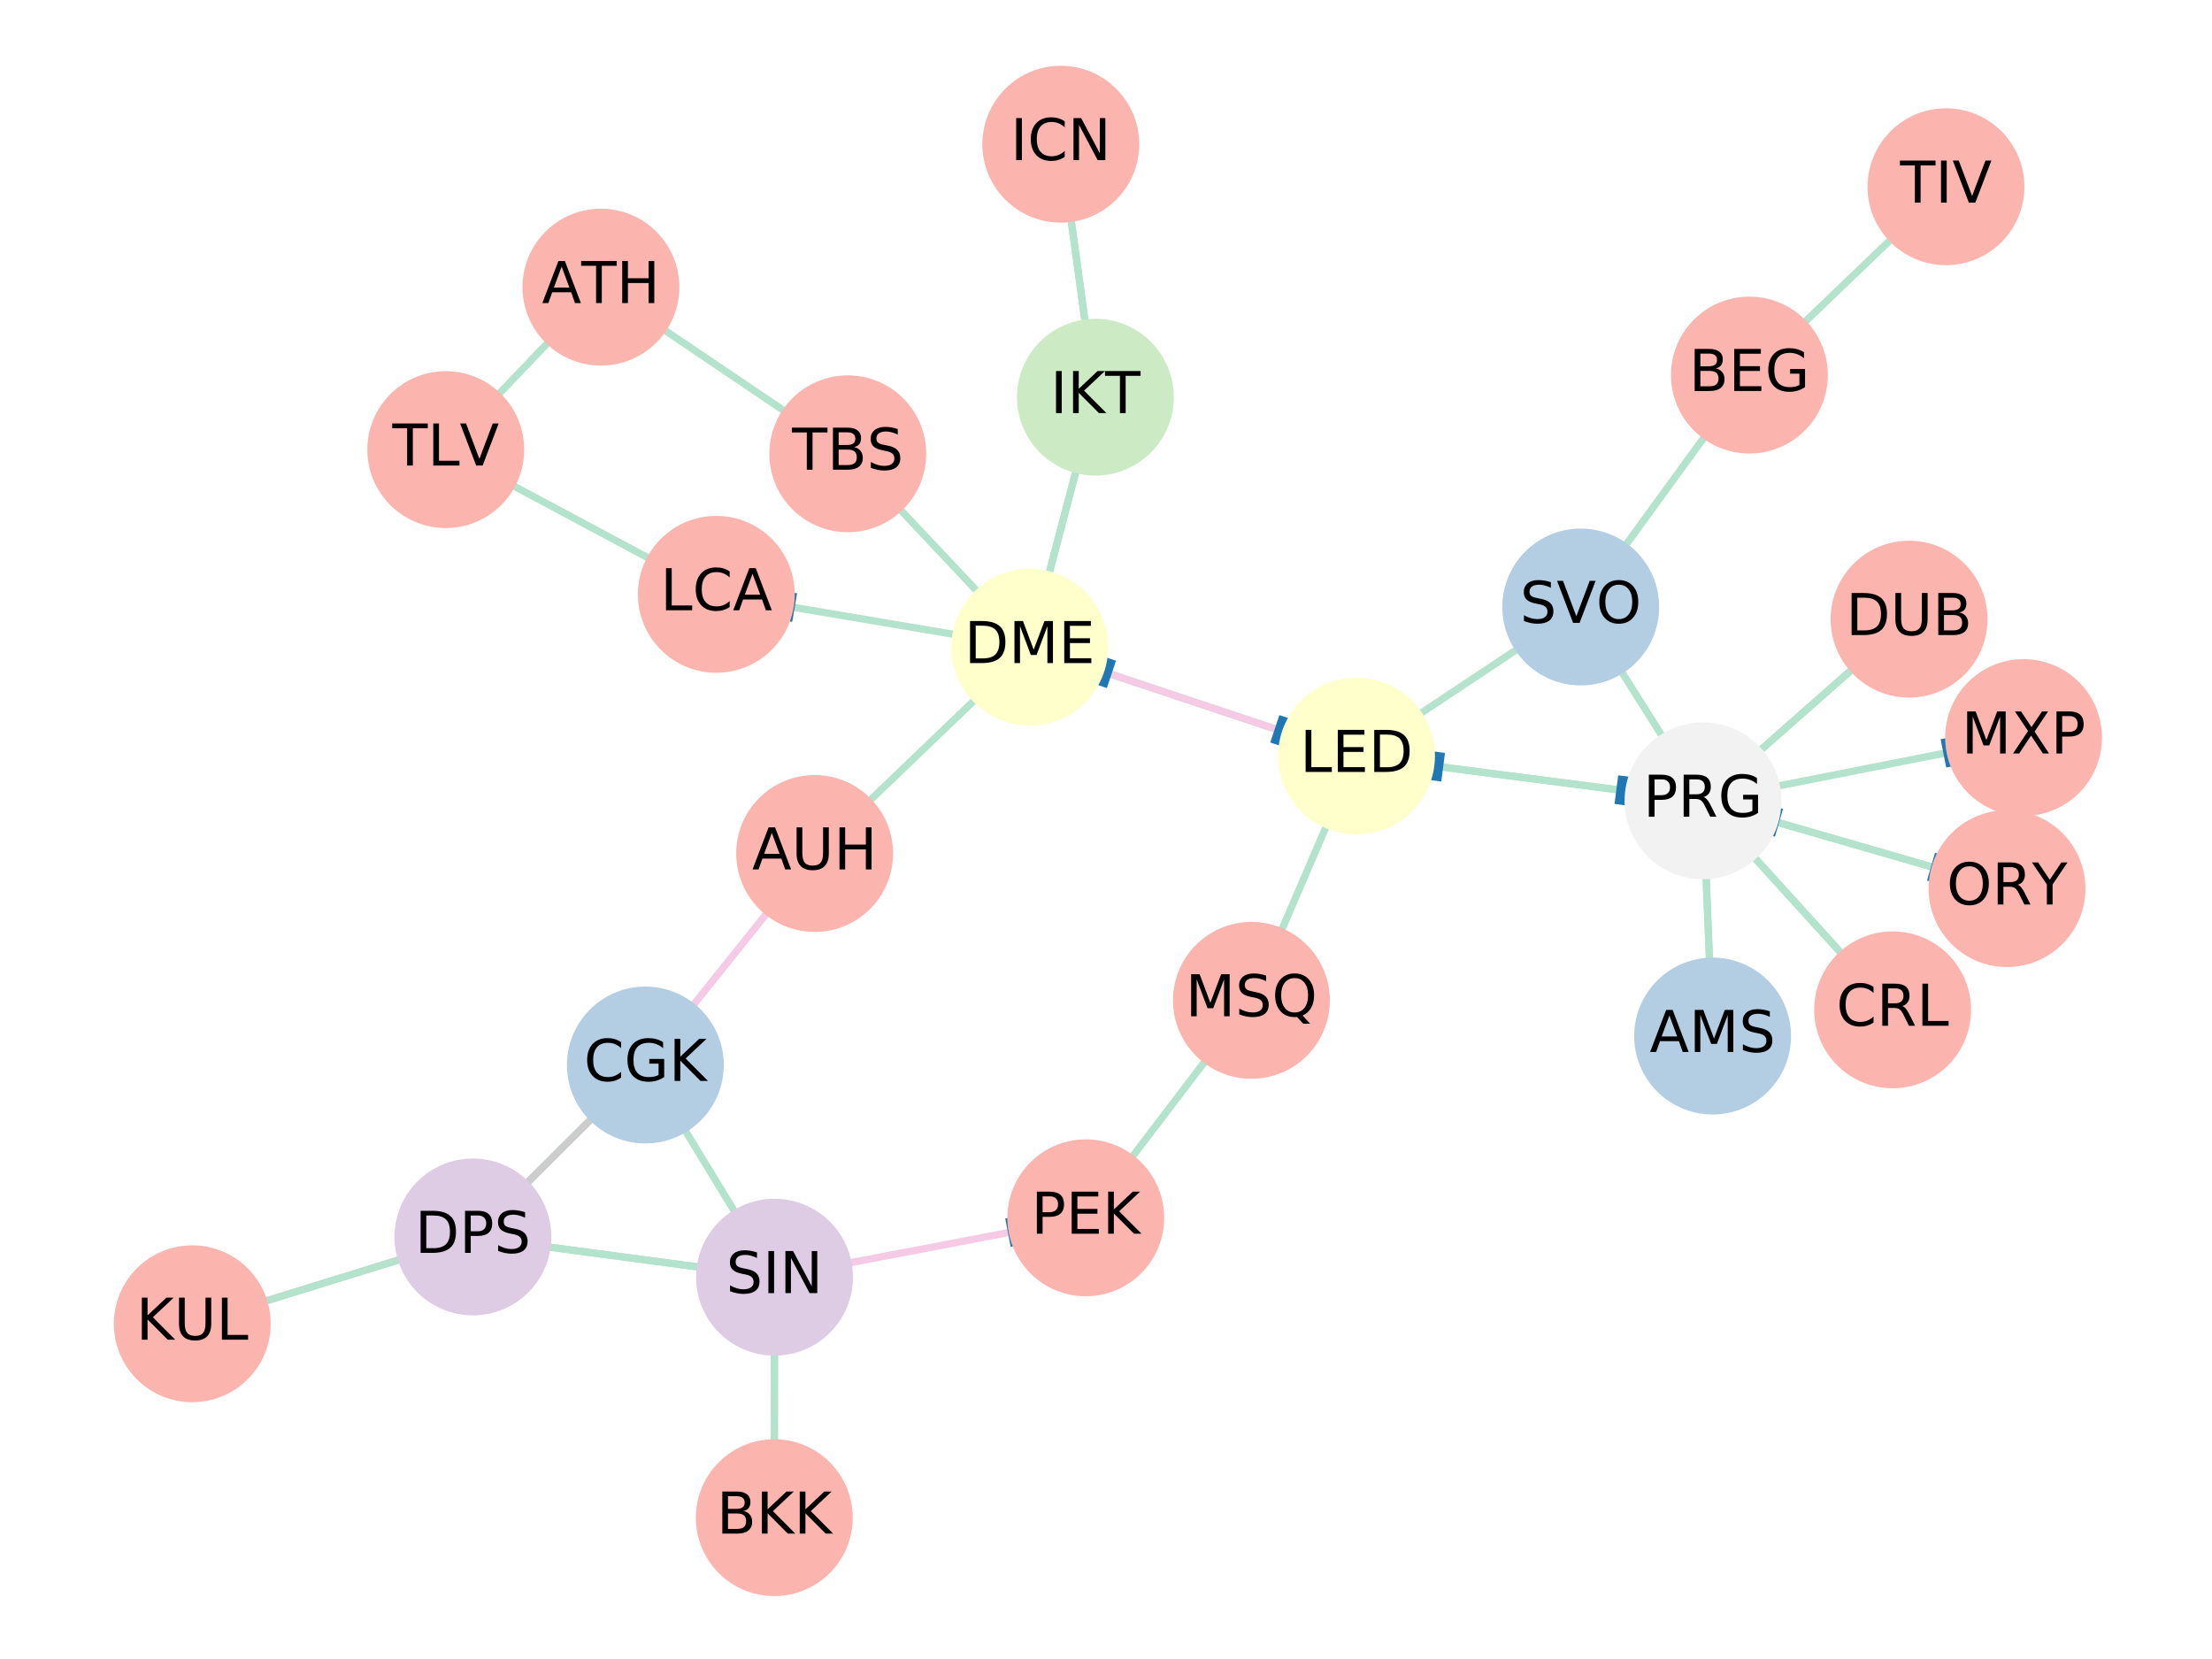 <svg xmlns="http://www.w3.org/2000/svg" xmlns:xlink="http://www.w3.org/1999/xlink" width="460pt" height="460" version="1.1" viewBox="0 0 460 345"><defs><style type="text/css">*{stroke-linecap:butt;stroke-linejoin:round}</style></defs><g id="figure_1"><g id="patch_1"><path d="M 0 345.6 L 460.8 345.6 L 460.8 0 L 0 0 z" style="fill:#fff"/></g><g id="axes_1"><g id="LineCollection_1"><path d="M 363.798 77.999 L 328.726 126.228" clip-path="url(#p36a691249e)" style="fill:none;stroke:#b3e2cd;stroke-width:1.5"/><path d="M 214.136 134.582 L 169.412 177.49" clip-path="url(#p36a691249e)" style="fill:none;stroke:#b3e2cd;stroke-width:1.5"/><path d="M 214.136 134.582 L 227.792 82.597" clip-path="url(#p36a691249e)" style="fill:none;stroke:#b3e2cd;stroke-width:1.5"/><path d="M 214.136 134.582 L 148.961 123.595" clip-path="url(#p36a691249e)" style="fill:none;stroke:#b3e2cd;stroke-width:1.5"/><path d="M 214.136 134.582 L 282.095 157.22" clip-path="url(#p36a691249e)" style="fill:none;stroke:#b3e2cd;stroke-width:1.5"/><path d="M 161.067 265.6 L 225.795 253.252" clip-path="url(#p36a691249e)" style="fill:none;stroke:#f4cae4;stroke-width:1.5"/><path d="M 161.067 265.6 L 98.339 257.231" clip-path="url(#p36a691249e)" style="fill:none;stroke:#b3e2cd;stroke-width:1.5"/><path d="M 161.067 265.6 L 161.019 315.61" clip-path="url(#p36a691249e)" style="fill:none;stroke:#b3e2cd;stroke-width:1.5"/><path d="M 397.005 128.758 L 354.147 166.539" clip-path="url(#p36a691249e)" style="fill:none;stroke:#b3e2cd;stroke-width:1.5"/><path d="M 169.412 177.49 L 134.205 221.477" clip-path="url(#p36a691249e)" style="fill:none;stroke:#f4cae4;stroke-width:1.5"/><path d="M 225.795 253.252 L 260.239 208.032" clip-path="url(#p36a691249e)" style="fill:none;stroke:#b3e2cd;stroke-width:1.5"/><path d="M 328.726 126.228 L 282.095 157.22" clip-path="url(#p36a691249e)" style="fill:none;stroke:#b3e2cd;stroke-width:1.5"/><path d="M 282.095 157.22 L 354.147 166.539" clip-path="url(#p36a691249e)" style="fill:none;stroke:#b3e2cd;stroke-width:1.5"/><path d="M 282.095 157.22 L 214.136 134.582" clip-path="url(#p36a691249e)" style="fill:none;stroke:#f4cae4;stroke-width:1.5"/><path d="M 356.148 215.454 L 354.147 166.539" clip-path="url(#p36a691249e)" style="fill:none;stroke:#b3e2cd;stroke-width:1.5"/><path d="M 134.205 221.477 L 161.067 265.6" clip-path="url(#p36a691249e)" style="fill:none;stroke:#b3e2cd;stroke-width:1.5"/><path d="M 134.205 221.477 L 98.339 257.231" clip-path="url(#p36a691249e)" style="fill:none;stroke:#b3e2cd;stroke-width:1.5"/><path d="M 98.339 257.231 L 161.067 265.6" clip-path="url(#p36a691249e)" style="fill:none;stroke:#b3e2cd;stroke-width:1.5"/><path d="M 98.339 257.231 L 39.987 275.289" clip-path="url(#p36a691249e)" style="fill:none;stroke:#f4cae4;stroke-width:1.5"/><path d="M 98.339 257.231 L 134.205 221.477" clip-path="url(#p36a691249e)" style="fill:none;stroke:#ccc;stroke-width:1.5"/><path d="M 161.019 315.61 L 161.067 265.6" clip-path="url(#p36a691249e)" style="fill:none;stroke:#b3e2cd;stroke-width:1.5"/><path d="M 417.369 184.791 L 354.147 166.539" clip-path="url(#p36a691249e)" style="fill:none;stroke:#b3e2cd;stroke-width:1.5"/><path d="M 354.147 166.539 L 397.005 128.758" clip-path="url(#p36a691249e)" style="fill:none;stroke:#b3e2cd;stroke-width:1.5"/><path d="M 354.147 166.539 L 356.148 215.454" clip-path="url(#p36a691249e)" style="fill:none;stroke:#b3e2cd;stroke-width:1.5"/><path d="M 354.147 166.539 L 393.586 210.001" clip-path="url(#p36a691249e)" style="fill:none;stroke:#b3e2cd;stroke-width:1.5"/><path d="M 354.147 166.539 L 420.813 153.38" clip-path="url(#p36a691249e)" style="fill:none;stroke:#b3e2cd;stroke-width:1.5"/><path d="M 354.147 166.539 L 282.095 157.22" clip-path="url(#p36a691249e)" style="fill:none;stroke:#b3e2cd;stroke-width:1.5"/><path d="M 354.147 166.539 L 417.369 184.791" clip-path="url(#p36a691249e)" style="fill:none;stroke:#b3e2cd;stroke-width:1.5"/><path d="M 354.147 166.539 L 328.726 126.228" clip-path="url(#p36a691249e)" style="fill:none;stroke:#b3e2cd;stroke-width:1.5"/><path d="M 176.3 94.368 L 214.136 134.582" clip-path="url(#p36a691249e)" style="fill:none;stroke:#b3e2cd;stroke-width:1.5"/><path d="M 393.586 210.001 L 354.147 166.539" clip-path="url(#p36a691249e)" style="fill:none;stroke:#b3e2cd;stroke-width:1.5"/><path d="M 39.987 275.289 L 98.339 257.231" clip-path="url(#p36a691249e)" style="fill:none;stroke:#b3e2cd;stroke-width:1.5"/><path d="M 404.679 38.832 L 363.798 77.999" clip-path="url(#p36a691249e)" style="fill:none;stroke:#b3e2cd;stroke-width:1.5"/><path d="M 220.595 29.99 L 227.792 82.597" clip-path="url(#p36a691249e)" style="fill:none;stroke:#b3e2cd;stroke-width:1.5"/><path d="M 148.961 123.595 L 92.699 93.502" clip-path="url(#p36a691249e)" style="fill:none;stroke:#b3e2cd;stroke-width:1.5"/><path d="M 92.699 93.502 L 124.967 59.714" clip-path="url(#p36a691249e)" style="fill:none;stroke:#b3e2cd;stroke-width:1.5"/><path d="M 124.967 59.714 L 176.3 94.368" clip-path="url(#p36a691249e)" style="fill:none;stroke:#b3e2cd;stroke-width:1.5"/><path d="M 227.792 82.597 L 214.136 134.582" clip-path="url(#p36a691249e)" style="fill:none;stroke:#b3e2cd;stroke-width:1.5"/><path d="M 227.792 82.597 L 220.595 29.99" clip-path="url(#p36a691249e)" style="fill:none;stroke:#b3e2cd;stroke-width:1.5"/><path d="M 260.239 208.032 L 282.095 157.22" clip-path="url(#p36a691249e)" style="fill:none;stroke:#b3e2cd;stroke-width:1.5"/></g><g id="LineCollection_2"><path d="M 337.494 114.17 L 328.726 126.228" clip-path="url(#p36a691249e)" style="fill:none;stroke:#1f77b4;stroke-width:6"/><path d="M 180.593 166.763 L 169.412 177.49" clip-path="url(#p36a691249e)" style="fill:none;stroke:#1f77b4;stroke-width:6"/><path d="M 224.378 95.594 L 227.792 82.597" clip-path="url(#p36a691249e)" style="fill:none;stroke:#1f77b4;stroke-width:6"/><path d="M 165.255 126.341 L 148.961 123.595" clip-path="url(#p36a691249e)" style="fill:none;stroke:#1f77b4;stroke-width:6"/><path d="M 265.105 151.56 L 282.095 157.22" clip-path="url(#p36a691249e)" style="fill:none;stroke:#1f77b4;stroke-width:6"/><path d="M 209.613 256.339 L 225.795 253.252" clip-path="url(#p36a691249e)" style="fill:none;stroke:#1f77b4;stroke-width:6"/><path d="M 114.021 259.323 L 98.339 257.231" clip-path="url(#p36a691249e)" style="fill:none;stroke:#1f77b4;stroke-width:6"/><path d="M 161.031 303.107 L 161.019 315.61" clip-path="url(#p36a691249e)" style="fill:none;stroke:#1f77b4;stroke-width:6"/><path d="M 364.861 157.094 L 354.147 166.539" clip-path="url(#p36a691249e)" style="fill:none;stroke:#1f77b4;stroke-width:6"/><path d="M 143.007 210.48 L 134.205 221.477" clip-path="url(#p36a691249e)" style="fill:none;stroke:#1f77b4;stroke-width:6"/><path d="M 251.628 219.337 L 260.239 208.032" clip-path="url(#p36a691249e)" style="fill:none;stroke:#1f77b4;stroke-width:6"/><path d="M 293.753 149.472 L 282.095 157.22" clip-path="url(#p36a691249e)" style="fill:none;stroke:#1f77b4;stroke-width:6"/><path d="M 336.134 164.209 L 354.147 166.539" clip-path="url(#p36a691249e)" style="fill:none;stroke:#1f77b4;stroke-width:6"/><path d="M 231.125 140.241 L 214.136 134.582" clip-path="url(#p36a691249e)" style="fill:none;stroke:#1f77b4;stroke-width:6"/><path d="M 354.647 178.768 L 354.147 166.539" clip-path="url(#p36a691249e)" style="fill:none;stroke:#1f77b4;stroke-width:6"/><path d="M 154.352 254.569 L 161.067 265.6" clip-path="url(#p36a691249e)" style="fill:none;stroke:#1f77b4;stroke-width:6"/><path d="M 107.306 248.292 L 98.339 257.231" clip-path="url(#p36a691249e)" style="fill:none;stroke:#1f77b4;stroke-width:6"/><path d="M 145.385 263.508 L 161.067 265.6" clip-path="url(#p36a691249e)" style="fill:none;stroke:#1f77b4;stroke-width:6"/><path d="M 54.575 270.774 L 39.987 275.289" clip-path="url(#p36a691249e)" style="fill:none;stroke:#1f77b4;stroke-width:6"/><path d="M 125.238 230.416 L 134.205 221.477" clip-path="url(#p36a691249e)" style="fill:none;stroke:#1f77b4;stroke-width:6"/><path d="M 161.055 278.102 L 161.067 265.6" clip-path="url(#p36a691249e)" style="fill:none;stroke:#1f77b4;stroke-width:6"/><path d="M 369.952 171.102 L 354.147 166.539" clip-path="url(#p36a691249e)" style="fill:none;stroke:#1f77b4;stroke-width:6"/><path d="M 386.291 138.203 L 397.005 128.758" clip-path="url(#p36a691249e)" style="fill:none;stroke:#1f77b4;stroke-width:6"/><path d="M 355.648 203.225 L 356.148 215.454" clip-path="url(#p36a691249e)" style="fill:none;stroke:#1f77b4;stroke-width:6"/><path d="M 383.726 199.136 L 393.586 210.001" clip-path="url(#p36a691249e)" style="fill:none;stroke:#1f77b4;stroke-width:6"/><path d="M 404.147 156.67 L 420.813 153.38" clip-path="url(#p36a691249e)" style="fill:none;stroke:#1f77b4;stroke-width:6"/><path d="M 300.108 159.55 L 282.095 157.22" clip-path="url(#p36a691249e)" style="fill:none;stroke:#1f77b4;stroke-width:6"/><path d="M 401.564 180.228 L 417.369 184.791" clip-path="url(#p36a691249e)" style="fill:none;stroke:#1f77b4;stroke-width:6"/><path d="M 335.081 136.305 L 328.726 126.228" clip-path="url(#p36a691249e)" style="fill:none;stroke:#1f77b4;stroke-width:6"/><path d="M 204.677 124.528 L 214.136 134.582" clip-path="url(#p36a691249e)" style="fill:none;stroke:#1f77b4;stroke-width:6"/><path d="M 364.007 177.405 L 354.147 166.539" clip-path="url(#p36a691249e)" style="fill:none;stroke:#1f77b4;stroke-width:6"/><path d="M 83.751 261.745 L 98.339 257.231" clip-path="url(#p36a691249e)" style="fill:none;stroke:#1f77b4;stroke-width:6"/><path d="M 374.018 68.207 L 363.798 77.999" clip-path="url(#p36a691249e)" style="fill:none;stroke:#1f77b4;stroke-width:6"/><path d="M 225.993 69.446 L 227.792 82.597" clip-path="url(#p36a691249e)" style="fill:none;stroke:#1f77b4;stroke-width:6"/><path d="M 106.765 101.025 L 92.699 93.502" clip-path="url(#p36a691249e)" style="fill:none;stroke:#1f77b4;stroke-width:6"/><path d="M 116.9 68.161 L 124.967 59.714" clip-path="url(#p36a691249e)" style="fill:none;stroke:#1f77b4;stroke-width:6"/><path d="M 163.467 85.704 L 176.3 94.368" clip-path="url(#p36a691249e)" style="fill:none;stroke:#1f77b4;stroke-width:6"/><path d="M 217.55 121.586 L 214.136 134.582" clip-path="url(#p36a691249e)" style="fill:none;stroke:#1f77b4;stroke-width:6"/><path d="M 222.394 43.142 L 220.595 29.99" clip-path="url(#p36a691249e)" style="fill:none;stroke:#1f77b4;stroke-width:6"/><path d="M 276.631 169.923 L 282.095 157.22" clip-path="url(#p36a691249e)" style="fill:none;stroke:#1f77b4;stroke-width:6"/></g><g id="PathCollection_1"><defs><path id="C0_0_1172a14362" d="M 0 15.811 C 4.193 15.811 8.215 14.145 11.18 11.18 C 14.145 8.215 15.811 4.193 15.811 0 C 15.811 -4.193 14.145 -8.215 11.18 -11.18 C 8.215 -14.145 4.193 -15.811 0 -15.811 C -4.193 -15.811 -8.215 -14.145 -11.18 -11.18 C -14.145 -8.215 -15.811 -4.193 -15.811 0 C -15.811 4.193 -14.145 8.215 -11.18 11.18 C -8.215 14.145 -4.193 15.811 0 15.811 z"/></defs><g clip-path="url(#p36a691249e)"><use style="fill:#fbb4ae;stroke:#fbb4ae" x="363.798" y="77.999" xlink:href="#C0_0_1172a14362"/></g><g clip-path="url(#p36a691249e)"><use style="fill:#ffc;stroke:#ffc" x="214.136" y="134.582" xlink:href="#C0_0_1172a14362"/></g><g clip-path="url(#p36a691249e)"><use style="fill:#decbe4;stroke:#decbe4" x="161.067" y="265.6" xlink:href="#C0_0_1172a14362"/></g><g clip-path="url(#p36a691249e)"><use style="fill:#fbb4ae;stroke:#fbb4ae" x="397.005" y="128.758" xlink:href="#C0_0_1172a14362"/></g><g clip-path="url(#p36a691249e)"><use style="fill:#fbb4ae;stroke:#fbb4ae" x="169.412" y="177.49" xlink:href="#C0_0_1172a14362"/></g><g clip-path="url(#p36a691249e)"><use style="fill:#fbb4ae;stroke:#fbb4ae" x="225.795" y="253.252" xlink:href="#C0_0_1172a14362"/></g><g clip-path="url(#p36a691249e)"><use style="fill:#b3cde3;stroke:#b3cde3" x="328.726" y="126.228" xlink:href="#C0_0_1172a14362"/></g><g clip-path="url(#p36a691249e)"><use style="fill:#ffc;stroke:#ffc" x="282.095" y="157.22" xlink:href="#C0_0_1172a14362"/></g><g clip-path="url(#p36a691249e)"><use style="fill:#b3cde3;stroke:#b3cde3" x="356.148" y="215.454" xlink:href="#C0_0_1172a14362"/></g><g clip-path="url(#p36a691249e)"><use style="fill:#b3cde3;stroke:#b3cde3" x="134.205" y="221.477" xlink:href="#C0_0_1172a14362"/></g><g clip-path="url(#p36a691249e)"><use style="fill:#decbe4;stroke:#decbe4" x="98.339" y="257.231" xlink:href="#C0_0_1172a14362"/></g><g clip-path="url(#p36a691249e)"><use style="fill:#fbb4ae;stroke:#fbb4ae" x="161.019" y="315.61" xlink:href="#C0_0_1172a14362"/></g><g clip-path="url(#p36a691249e)"><use style="fill:#fbb4ae;stroke:#fbb4ae" x="417.369" y="184.791" xlink:href="#C0_0_1172a14362"/></g><g clip-path="url(#p36a691249e)"><use style="fill:#f2f2f2;stroke:#f2f2f2" x="354.147" y="166.539" xlink:href="#C0_0_1172a14362"/></g><g clip-path="url(#p36a691249e)"><use style="fill:#fbb4ae;stroke:#fbb4ae" x="420.813" y="153.38" xlink:href="#C0_0_1172a14362"/></g><g clip-path="url(#p36a691249e)"><use style="fill:#fbb4ae;stroke:#fbb4ae" x="176.3" y="94.368" xlink:href="#C0_0_1172a14362"/></g><g clip-path="url(#p36a691249e)"><use style="fill:#fbb4ae;stroke:#fbb4ae" x="393.586" y="210.001" xlink:href="#C0_0_1172a14362"/></g><g clip-path="url(#p36a691249e)"><use style="fill:#fbb4ae;stroke:#fbb4ae" x="39.987" y="275.289" xlink:href="#C0_0_1172a14362"/></g><g clip-path="url(#p36a691249e)"><use style="fill:#fbb4ae;stroke:#fbb4ae" x="404.679" y="38.832" xlink:href="#C0_0_1172a14362"/></g><g clip-path="url(#p36a691249e)"><use style="fill:#fbb4ae;stroke:#fbb4ae" x="220.595" y="29.99" xlink:href="#C0_0_1172a14362"/></g><g clip-path="url(#p36a691249e)"><use style="fill:#fbb4ae;stroke:#fbb4ae" x="148.961" y="123.595" xlink:href="#C0_0_1172a14362"/></g><g clip-path="url(#p36a691249e)"><use style="fill:#fbb4ae;stroke:#fbb4ae" x="92.699" y="93.502" xlink:href="#C0_0_1172a14362"/></g><g clip-path="url(#p36a691249e)"><use style="fill:#fbb4ae;stroke:#fbb4ae" x="124.967" y="59.714" xlink:href="#C0_0_1172a14362"/></g><g clip-path="url(#p36a691249e)"><use style="fill:#ccebc5;stroke:#ccebc5" x="227.792" y="82.597" xlink:href="#C0_0_1172a14362"/></g><g clip-path="url(#p36a691249e)"><use style="fill:#fbb4ae;stroke:#fbb4ae" x="260.239" y="208.032" xlink:href="#C0_0_1172a14362"/></g></g><g id="text_1"><g clip-path="url(#p36a691249e)"><defs><path id="DejaVuSans-42" d="M 19.672 34.812 L 19.672 8.109 L 35.5 8.109 Q 43.453 8.109 47.281 11.406 Q 51.125 14.703 51.125 21.484 Q 51.125 28.328 47.281 31.562 Q 43.453 34.812 35.5 34.812 z M 19.672 64.797 L 19.672 42.828 L 34.281 42.828 Q 41.5 42.828 45.031 45.531 Q 48.578 48.25 48.578 53.812 Q 48.578 59.328 45.031 62.062 Q 41.5 64.797 34.281 64.797 z M 9.812 72.906 L 35.016 72.906 Q 46.297 72.906 52.391 68.219 Q 58.5 63.531 58.5 54.891 Q 58.5 48.188 55.375 44.234 Q 52.25 40.281 46.188 39.312 Q 53.469 37.75 57.5 32.781 Q 61.531 27.828 61.531 20.406 Q 61.531 10.641 54.891 5.312 Q 48.25 0 35.984 0 L 9.812 0 z"/><path id="DejaVuSans-45" d="M 9.812 72.906 L 55.906 72.906 L 55.906 64.594 L 19.672 64.594 L 19.672 43.016 L 54.391 43.016 L 54.391 34.719 L 19.672 34.719 L 19.672 8.297 L 56.781 8.297 L 56.781 0 L 9.812 0 z"/><path id="DejaVuSans-47" d="M 59.516 10.406 L 59.516 29.984 L 43.406 29.984 L 43.406 38.094 L 69.281 38.094 L 69.281 6.781 Q 63.578 2.734 56.688 0.656 Q 49.812 -1.422 42 -1.422 Q 24.906 -1.422 15.25 8.562 Q 5.609 18.562 5.609 36.375 Q 5.609 54.25 15.25 64.234 Q 24.906 74.219 42 74.219 Q 49.125 74.219 55.547 72.453 Q 61.969 70.703 67.391 67.281 L 67.391 56.781 Q 61.922 61.422 55.766 63.766 Q 49.609 66.109 42.828 66.109 Q 29.438 66.109 22.719 58.641 Q 16.016 51.172 16.016 36.375 Q 16.016 21.625 22.719 14.156 Q 29.438 6.688 42.828 6.688 Q 48.047 6.688 52.141 7.594 Q 56.25 8.5 59.516 10.406 z"/></defs><g transform="translate(351.241 81.31)scale(0.12 -0.12)"><use xlink:href="#DejaVuSans-42"/><use x="68.604" xlink:href="#DejaVuSans-45"/><use x="131.787" xlink:href="#DejaVuSans-47"/></g></g></g><g id="text_2"><g clip-path="url(#p36a691249e)"><defs><path id="DejaVuSans-44" d="M 19.672 64.797 L 19.672 8.109 L 31.594 8.109 Q 46.688 8.109 53.688 14.938 Q 60.688 21.781 60.688 36.531 Q 60.688 51.172 53.688 57.984 Q 46.688 64.797 31.594 64.797 z M 9.812 72.906 L 30.078 72.906 Q 51.266 72.906 61.172 64.094 Q 71.094 55.281 71.094 36.531 Q 71.094 17.672 61.125 8.828 Q 51.172 0 30.078 0 L 9.812 0 z"/><path id="DejaVuSans-4d" d="M 9.812 72.906 L 24.516 72.906 L 43.109 23.297 L 61.812 72.906 L 76.516 72.906 L 76.516 0 L 66.891 0 L 66.891 64.016 L 48.094 14.016 L 38.188 14.016 L 19.391 64.016 L 19.391 0 L 9.812 0 z"/></defs><g transform="translate(200.548 137.893)scale(0.12 -0.12)"><use xlink:href="#DejaVuSans-44"/><use x="77.002" xlink:href="#DejaVuSans-4d"/><use x="163.281" xlink:href="#DejaVuSans-45"/></g></g></g><g id="text_3"><g clip-path="url(#p36a691249e)"><defs><path id="DejaVuSans-53" d="M 53.516 70.516 L 53.516 60.891 Q 47.906 63.578 42.922 64.891 Q 37.938 66.219 33.297 66.219 Q 25.25 66.219 20.875 63.094 Q 16.5 59.969 16.5 54.203 Q 16.5 49.359 19.406 46.891 Q 22.312 44.438 30.422 42.922 L 36.375 41.703 Q 47.406 39.594 52.656 34.297 Q 57.906 29 57.906 20.125 Q 57.906 9.516 50.797 4.047 Q 43.703 -1.422 29.984 -1.422 Q 24.812 -1.422 18.969 -0.25 Q 13.141 0.922 6.891 3.219 L 6.891 13.375 Q 12.891 10.016 18.656 8.297 Q 24.422 6.594 29.984 6.594 Q 38.422 6.594 43.016 9.906 Q 47.609 13.234 47.609 19.391 Q 47.609 24.75 44.312 27.781 Q 41.016 30.812 33.5 32.328 L 27.484 33.5 Q 16.453 35.688 11.516 40.375 Q 6.594 45.062 6.594 53.422 Q 6.594 63.094 13.406 68.656 Q 20.219 74.219 32.172 74.219 Q 37.312 74.219 42.625 73.281 Q 47.953 72.359 53.516 70.516 z"/><path id="DejaVuSans-49" d="M 9.812 72.906 L 19.672 72.906 L 19.672 0 L 9.812 0 z"/><path id="DejaVuSans-4e" d="M 9.812 72.906 L 23.094 72.906 L 55.422 11.922 L 55.422 72.906 L 64.984 72.906 L 64.984 0 L 51.703 0 L 19.391 60.984 L 19.391 0 L 9.812 0 z"/></defs><g transform="translate(151 268.911)scale(0.12 -0.12)"><use xlink:href="#DejaVuSans-53"/><use x="63.477" xlink:href="#DejaVuSans-49"/><use x="92.969" xlink:href="#DejaVuSans-4e"/></g></g></g><g id="text_4"><g clip-path="url(#p36a691249e)"><defs><path id="DejaVuSans-55" d="M 8.688 72.906 L 18.609 72.906 L 18.609 28.609 Q 18.609 16.891 22.844 11.734 Q 27.094 6.594 36.625 6.594 Q 46.094 6.594 50.344 11.734 Q 54.594 16.891 54.594 28.609 L 54.594 72.906 L 64.5 72.906 L 64.5 27.391 Q 64.5 13.141 57.438 5.859 Q 50.391 -1.422 36.625 -1.422 Q 22.797 -1.422 15.734 5.859 Q 8.688 13.141 8.688 27.391 z"/></defs><g transform="translate(383.878 132.069)scale(0.12 -0.12)"><use xlink:href="#DejaVuSans-44"/><use x="77.002" xlink:href="#DejaVuSans-55"/><use x="150.195" xlink:href="#DejaVuSans-42"/></g></g></g><g id="text_5"><g clip-path="url(#p36a691249e)"><defs><path id="DejaVuSans-41" d="M 34.188 63.188 L 20.797 26.906 L 47.609 26.906 z M 28.609 72.906 L 39.797 72.906 L 67.578 0 L 57.328 0 L 50.688 18.703 L 17.828 18.703 L 11.188 0 L 0.781 0 z"/><path id="DejaVuSans-48" d="M 9.812 72.906 L 19.672 72.906 L 19.672 43.016 L 55.516 43.016 L 55.516 72.906 L 65.375 72.906 L 65.375 0 L 55.516 0 L 55.516 34.719 L 19.672 34.719 L 19.672 0 L 9.812 0 z"/></defs><g transform="translate(156.405 180.802)scale(0.12 -0.12)"><use xlink:href="#DejaVuSans-41"/><use x="68.408" xlink:href="#DejaVuSans-55"/><use x="141.602" xlink:href="#DejaVuSans-48"/></g></g></g><g id="text_6"><g clip-path="url(#p36a691249e)"><defs><path id="DejaVuSans-50" d="M 19.672 64.797 L 19.672 37.406 L 32.078 37.406 Q 38.969 37.406 42.719 40.969 Q 46.484 44.531 46.484 51.125 Q 46.484 57.672 42.719 61.234 Q 38.969 64.797 32.078 64.797 z M 9.812 72.906 L 32.078 72.906 Q 44.344 72.906 50.609 67.359 Q 56.891 61.812 56.891 51.125 Q 56.891 40.328 50.609 34.812 Q 44.344 29.297 32.078 29.297 L 19.672 29.297 L 19.672 0 L 9.812 0 z"/><path id="DejaVuSans-4b" d="M 9.812 72.906 L 19.672 72.906 L 19.672 42.094 L 52.391 72.906 L 65.094 72.906 L 28.906 38.922 L 67.672 0 L 54.688 0 L 19.672 35.109 L 19.672 0 L 9.812 0 z"/></defs><g transform="translate(214.451 256.563)scale(0.12 -0.12)"><use xlink:href="#DejaVuSans-50"/><use x="60.303" xlink:href="#DejaVuSans-45"/><use x="123.486" xlink:href="#DejaVuSans-4b"/></g></g></g><g id="text_7"><g clip-path="url(#p36a691249e)"><defs><path id="DejaVuSans-56" d="M 28.609 0 L 0.781 72.906 L 11.078 72.906 L 34.188 11.531 L 57.328 72.906 L 67.578 72.906 L 39.797 0 z"/><path id="DejaVuSans-4f" d="M 39.406 66.219 Q 28.656 66.219 22.328 58.203 Q 16.016 50.203 16.016 36.375 Q 16.016 22.609 22.328 14.594 Q 28.656 6.594 39.406 6.594 Q 50.141 6.594 56.422 14.594 Q 62.703 22.609 62.703 36.375 Q 62.703 50.203 56.422 58.203 Q 50.141 66.219 39.406 66.219 z M 39.406 74.219 Q 54.734 74.219 63.906 63.938 Q 73.094 53.656 73.094 36.375 Q 73.094 19.141 63.906 8.859 Q 54.734 -1.422 39.406 -1.422 Q 24.031 -1.422 14.812 8.828 Q 5.609 19.094 5.609 36.375 Q 5.609 53.656 14.812 63.938 Q 24.031 74.219 39.406 74.219 z"/></defs><g transform="translate(316.091 129.539)scale(0.12 -0.12)"><use xlink:href="#DejaVuSans-53"/><use x="63.477" xlink:href="#DejaVuSans-56"/><use x="131.869" xlink:href="#DejaVuSans-4f"/></g></g></g><g id="text_8"><g clip-path="url(#p36a691249e)"><defs><path id="DejaVuSans-4c" d="M 9.812 72.906 L 19.672 72.906 L 19.672 8.297 L 55.172 8.297 L 55.172 0 L 9.812 0 z"/></defs><g transform="translate(270.34 160.531)scale(0.12 -0.12)"><use xlink:href="#DejaVuSans-4c"/><use x="55.713" xlink:href="#DejaVuSans-45"/><use x="118.896" xlink:href="#DejaVuSans-44"/></g></g></g><g id="text_9"><g clip-path="url(#p36a691249e)"><g transform="translate(343.058 218.765)scale(0.12 -0.12)"><use xlink:href="#DejaVuSans-41"/><use x="68.408" xlink:href="#DejaVuSans-4d"/><use x="154.688" xlink:href="#DejaVuSans-53"/></g></g></g><g id="text_10"><g clip-path="url(#p36a691249e)"><defs><path id="DejaVuSans-43" d="M 64.406 67.281 L 64.406 56.891 Q 59.422 61.531 53.781 63.812 Q 48.141 66.109 41.797 66.109 Q 29.297 66.109 22.656 58.469 Q 16.016 50.828 16.016 36.375 Q 16.016 21.969 22.656 14.328 Q 29.297 6.688 41.797 6.688 Q 48.141 6.688 53.781 8.984 Q 59.422 11.281 64.406 15.922 L 64.406 5.609 Q 59.234 2.094 53.438 0.328 Q 47.656 -1.422 41.219 -1.422 Q 24.656 -1.422 15.125 8.703 Q 5.609 18.844 5.609 36.375 Q 5.609 53.953 15.125 64.078 Q 24.656 74.219 41.219 74.219 Q 47.75 74.219 53.531 72.484 Q 59.328 70.75 64.406 67.281 z"/></defs><g transform="translate(121.431 224.788)scale(0.12 -0.12)"><use xlink:href="#DejaVuSans-43"/><use x="69.824" xlink:href="#DejaVuSans-47"/><use x="147.314" xlink:href="#DejaVuSans-4b"/></g></g></g><g id="text_11"><g clip-path="url(#p36a691249e)"><g transform="translate(86.292 260.542)scale(0.12 -0.12)"><use xlink:href="#DejaVuSans-44"/><use x="77.002" xlink:href="#DejaVuSans-50"/><use x="137.305" xlink:href="#DejaVuSans-53"/></g></g></g><g id="text_12"><g clip-path="url(#p36a691249e)"><g transform="translate(149.033 318.921)scale(0.12 -0.12)"><use xlink:href="#DejaVuSans-42"/><use x="68.604" xlink:href="#DejaVuSans-4b"/><use x="134.18" xlink:href="#DejaVuSans-4b"/></g></g></g><g id="text_13"><g clip-path="url(#p36a691249e)"><defs><path id="DejaVuSans-52" d="M 44.391 34.188 Q 47.562 33.109 50.562 29.594 Q 53.562 26.078 56.594 19.922 L 66.609 0 L 56 0 L 46.688 18.703 Q 43.062 26.031 39.672 28.422 Q 36.281 30.812 30.422 30.812 L 19.672 30.812 L 19.672 0 L 9.812 0 L 9.812 72.906 L 32.078 72.906 Q 44.578 72.906 50.734 67.672 Q 56.891 62.453 56.891 51.906 Q 56.891 45.016 53.688 40.469 Q 50.484 35.938 44.391 34.188 z M 19.672 64.797 L 19.672 38.922 L 32.078 38.922 Q 39.203 38.922 42.844 42.219 Q 46.484 45.516 46.484 51.906 Q 46.484 58.297 42.844 61.547 Q 39.203 64.797 32.078 64.797 z"/><path id="DejaVuSans-59" d="M -0.203 72.906 L 10.406 72.906 L 30.609 42.922 L 50.688 72.906 L 61.281 72.906 L 35.5 34.719 L 35.5 0 L 25.594 0 L 25.594 34.719 z"/></defs><g transform="translate(404.818 188.102)scale(0.12 -0.12)"><use xlink:href="#DejaVuSans-4f"/><use x="78.711" xlink:href="#DejaVuSans-52"/><use x="148.1" xlink:href="#DejaVuSans-59"/></g></g></g><g id="text_14"><g clip-path="url(#p36a691249e)"><g transform="translate(341.711 169.85)scale(0.12 -0.12)"><use xlink:href="#DejaVuSans-50"/><use x="60.303" xlink:href="#DejaVuSans-52"/><use x="129.785" xlink:href="#DejaVuSans-47"/></g></g></g><g id="text_15"><g clip-path="url(#p36a691249e)"><defs><path id="DejaVuSans-58" d="M 6.297 72.906 L 16.891 72.906 L 35.016 45.797 L 53.219 72.906 L 63.812 72.906 L 40.375 37.891 L 65.375 0 L 54.781 0 L 34.281 31 L 13.625 0 L 2.984 0 L 29 38.922 z"/></defs><g transform="translate(407.909 156.691)scale(0.12 -0.12)"><use xlink:href="#DejaVuSans-4d"/><use x="86.279" xlink:href="#DejaVuSans-58"/><use x="154.785" xlink:href="#DejaVuSans-50"/></g></g></g><g id="text_16"><g clip-path="url(#p36a691249e)"><defs><path id="DejaVuSans-54" d="M -0.297 72.906 L 61.375 72.906 L 61.375 64.594 L 35.5 64.594 L 35.5 0 L 25.594 0 L 25.594 64.594 L -0.297 64.594 z"/></defs><g transform="translate(164.711 97.679)scale(0.12 -0.12)"><use xlink:href="#DejaVuSans-54"/><use x="61.084" xlink:href="#DejaVuSans-42"/><use x="129.672" xlink:href="#DejaVuSans-53"/></g></g></g><g id="text_17"><g clip-path="url(#p36a691249e)"><g transform="translate(381.884 213.312)scale(0.12 -0.12)"><use xlink:href="#DejaVuSans-43"/><use x="69.824" xlink:href="#DejaVuSans-52"/><use x="139.307" xlink:href="#DejaVuSans-4c"/></g></g></g><g id="text_18"><g clip-path="url(#p36a691249e)"><g transform="translate(28.32 278.6)scale(0.12 -0.12)"><use xlink:href="#DejaVuSans-4b"/><use x="65.545" xlink:href="#DejaVuSans-55"/><use x="138.738" xlink:href="#DejaVuSans-4c"/></g></g></g><g id="text_19"><g clip-path="url(#p36a691249e)"><g transform="translate(395.14 42.143)scale(0.12 -0.12)"><use xlink:href="#DejaVuSans-54"/><use x="61.084" xlink:href="#DejaVuSans-49"/><use x="90.576" xlink:href="#DejaVuSans-56"/></g></g></g><g id="text_20"><g clip-path="url(#p36a691249e)"><g transform="translate(210.146 33.301)scale(0.12 -0.12)"><use xlink:href="#DejaVuSans-49"/><use x="29.492" xlink:href="#DejaVuSans-43"/><use x="99.316" xlink:href="#DejaVuSans-4e"/></g></g></g><g id="text_21"><g clip-path="url(#p36a691249e)"><g transform="translate(137.324 126.906)scale(0.12 -0.12)"><use xlink:href="#DejaVuSans-4c"/><use x="55.713" xlink:href="#DejaVuSans-43"/><use x="125.537" xlink:href="#DejaVuSans-41"/></g></g></g><g id="text_22"><g clip-path="url(#p36a691249e)"><g transform="translate(81.597 96.813)scale(0.12 -0.12)"><use xlink:href="#DejaVuSans-54"/><use x="61.084" xlink:href="#DejaVuSans-4c"/><use x="116.625" xlink:href="#DejaVuSans-56"/></g></g></g><g id="text_23"><g clip-path="url(#p36a691249e)"><g transform="translate(112.692 63.025)scale(0.12 -0.12)"><use xlink:href="#DejaVuSans-41"/><use x="68.299" xlink:href="#DejaVuSans-54"/><use x="129.383" xlink:href="#DejaVuSans-48"/></g></g></g><g id="text_24"><g clip-path="url(#p36a691249e)"><g transform="translate(218.43 85.909)scale(0.12 -0.12)"><use xlink:href="#DejaVuSans-49"/><use x="29.492" xlink:href="#DejaVuSans-4b"/><use x="94.959" xlink:href="#DejaVuSans-54"/></g></g></g><g id="text_25"><g clip-path="url(#p36a691249e)"><defs><path id="DejaVuSans-51" d="M 39.406 66.219 Q 28.656 66.219 22.328 58.203 Q 16.016 50.203 16.016 36.375 Q 16.016 22.609 22.328 14.594 Q 28.656 6.594 39.406 6.594 Q 50.141 6.594 56.422 14.594 Q 62.703 22.609 62.703 36.375 Q 62.703 50.203 56.422 58.203 Q 50.141 66.219 39.406 66.219 z M 53.219 1.312 L 66.219 -12.891 L 54.297 -12.891 L 43.5 -1.219 Q 41.891 -1.312 41.031 -1.359 Q 40.188 -1.422 39.406 -1.422 Q 24.031 -1.422 14.812 8.859 Q 5.609 19.141 5.609 36.375 Q 5.609 53.656 14.812 63.938 Q 24.031 74.219 39.406 74.219 Q 54.734 74.219 63.906 63.938 Q 73.094 53.656 73.094 36.375 Q 73.094 23.688 67.984 14.641 Q 62.891 5.609 53.219 1.312 z"/></defs><g transform="translate(246.53 211.343)scale(0.12 -0.12)"><use xlink:href="#DejaVuSans-4d"/><use x="86.279" xlink:href="#DejaVuSans-53"/><use x="149.756" xlink:href="#DejaVuSans-51"/></g></g></g></g></g><defs><clipPath id="p36a691249e"><rect width="460.8" height="345.6" x="0" y="0"/></clipPath></defs></svg>